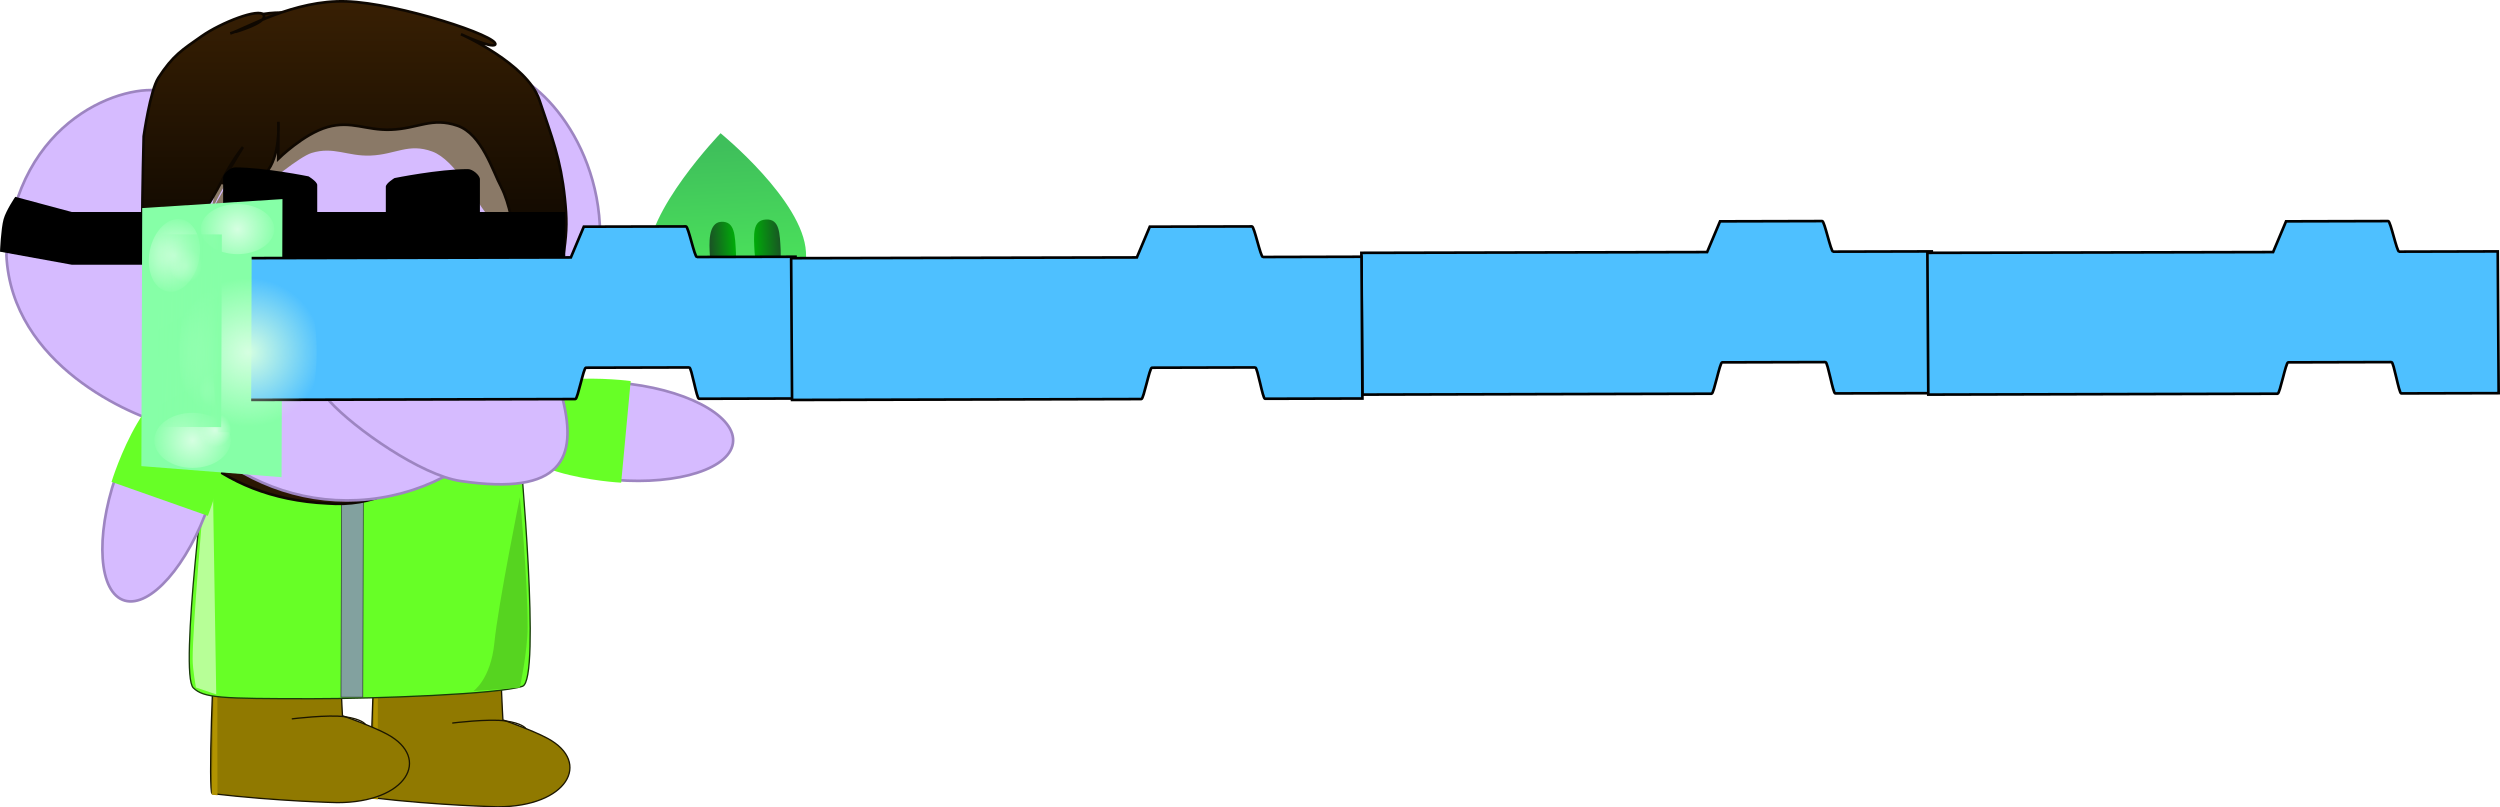 <svg version="1.1" xmlns="http://www.w3.org/2000/svg" xmlns:xlink="http://www.w3.org/1999/xlink" width="935.531" height="302.164" viewBox="0,0,935.531,302.164"><defs><linearGradient x1="228.132" y1="129.65" x2="228.132" y2="259.969" gradientUnits="userSpaceOnUse" id="color-1"><stop offset="0" stop-color="#3b2103"/><stop offset="1" stop-color="#000000"/></linearGradient><linearGradient x1="365.178" y1="190.713" x2="368.971" y2="264.976" gradientUnits="userSpaceOnUse" id="color-2"><stop offset="0" stop-color="#3fbf5b"/><stop offset="1" stop-color="#52f75b"/></linearGradient><linearGradient x1="377.651" y1="230.285" x2="387.431" y2="229.785" gradientUnits="userSpaceOnUse" id="color-3"><stop offset="0" stop-color="#00ab09"/><stop offset="1" stop-color="#185723"/></linearGradient><linearGradient x1="360.902" y1="231.14" x2="370.682" y2="230.64" gradientUnits="userSpaceOnUse" id="color-4"><stop offset="0" stop-color="#1a5125"/><stop offset="1" stop-color="#00ac09"/></linearGradient><radialGradient cx="160.545" cy="231.549" r="14.904" gradientUnits="userSpaceOnUse" id="color-5"><stop offset="0" stop-color="#d5ffe1"/><stop offset="1" stop-color="#d5ffe1" stop-opacity="0"/></radialGradient><radialGradient cx="164.854" cy="235.344" r="6.306" gradientUnits="userSpaceOnUse" id="color-6"><stop offset="0" stop-color="#d5ffe1"/><stop offset="1" stop-color="#d5ffe1" stop-opacity="0"/></radialGradient><radialGradient cx="167.333" cy="300.769" r="15.496" gradientUnits="userSpaceOnUse" id="color-7"><stop offset="0" stop-color="#d5ffe1"/><stop offset="1" stop-color="#d5ffe1" stop-opacity="0"/></radialGradient><radialGradient cx="176.078" cy="281.892" r="6.592" gradientUnits="userSpaceOnUse" id="color-8"><stop offset="0" stop-color="#d5ffe1"/><stop offset="1" stop-color="#d5ffe1" stop-opacity="0"/></radialGradient><radialGradient cx="184.168" cy="221.705" r="14.904" gradientUnits="userSpaceOnUse" id="color-9"><stop offset="0" stop-color="#d5ffe1"/><stop offset="1" stop-color="#d5ffe1" stop-opacity="0"/></radialGradient><radialGradient cx="188.118" cy="267.811" r="27.802" gradientUnits="userSpaceOnUse" id="color-10"><stop offset="0" stop-color="#d5ffe1"/><stop offset="1" stop-color="#d5ffe1" stop-opacity="0"/></radialGradient><radialGradient cx="175.72" cy="296.938" r="6.306" gradientUnits="userSpaceOnUse" id="color-11"><stop offset="0" stop-color="#d5ffe1"/><stop offset="1" stop-color="#d5ffe1" stop-opacity="0"/></radialGradient><linearGradient x1="178.174" y1="259.751" x2="154.362" y2="259.673" gradientUnits="userSpaceOnUse" id="color-12"><stop offset="0" stop-color="#86ffa7"/><stop offset="1" stop-color="#86ffa7" stop-opacity="0"/></linearGradient></defs><g transform="translate(-95.284,-135.972)"><g data-paper-data="{&quot;isPaintingLayer&quot;:true}" fill-rule="nonzero" stroke-linejoin="miter" stroke-miterlimit="10" stroke-dasharray="" stroke-dashoffset="0" style="mix-blend-mode: normal"><g data-paper-data="{&quot;index&quot;:null}" stroke-linecap="butt"><path d="M321.193,315.113c-23.85,-2.996 -40.958,-13.362 -38.213,-23.152c2.745,-9.79 24.305,-15.298 48.154,-12.302c23.85,2.996 40.958,13.362 38.213,23.152c-2.745,9.79 -24.305,15.297 -48.154,12.301z" data-paper-data="{&quot;origRot&quot;:0,&quot;index&quot;:null}" fill="#d6bbff" stroke="#9d85c1" stroke-width="1"/><path d="M283.016,291.712c2.847,-19.155 48.276,-13.155 48.276,-13.155l-3.558,38.041c0,0 -48.066,-2.363 -44.719,-24.886z" data-paper-data="{&quot;origRot&quot;:0,&quot;index&quot;:null}" fill="#67ff26" stroke="none" stroke-width="0"/></g><g><g data-paper-data="{&quot;index&quot;:null}" stroke="#1b1600" stroke-width="0.5"><path d="M234.689,434.525c-1.441,-0.169 0.217,-51.225 1.774,-63.199c0.897,-6.897 46.132,-4.082 46.015,-0.33c-0.342,10.956 1.003,34.377 1.003,34.377c0,0 11.06,3.848 16.751,6.928c16.64,9.007 7.299,25.584 -18.685,25.584c0,0 -22.146,-0.47 -46.858,-3.361z" data-paper-data="{&quot;origPos&quot;:null}" fill="#907900" stroke-linecap="butt"/><path d="M264.704,406.529c0,0 13.362,-1.656 19.664,-0.787c6.302,0.869 7.59,2.749 7.59,2.749" data-paper-data="{&quot;origPos&quot;:null}" fill="none" stroke-linecap="round"/></g><path d="M234.545,434.896l1.201,-64.608l2.882,-0.48c0,0 -1.605,3.468 -1.863,17.525c-0.21,11.438 -0.058,47.803 -0.058,47.803z" fill="#b19300" stroke="none" stroke-width="0" stroke-linecap="butt"/></g><g><g data-paper-data="{&quot;index&quot;:null}" stroke="#1b1600" stroke-width="0.5"><path d="M174.65,432.965c-1.441,-0.169 0.217,-51.225 1.774,-63.199c0.897,-6.897 46.132,-4.082 46.015,-0.33c-0.342,10.956 1.003,34.377 1.003,34.377c0,0 11.06,3.848 16.751,6.928c16.64,9.007 7.299,25.584 -18.685,25.584c0,0 -22.146,-0.47 -46.858,-3.361z" data-paper-data="{&quot;origPos&quot;:null}" fill="#907900" stroke-linecap="butt"/><path d="M204.665,404.969c0,0 13.362,-1.656 19.664,-0.787c6.302,0.869 7.59,2.749 7.59,2.749" data-paper-data="{&quot;origPos&quot;:null}" fill="none" stroke-linecap="round"/></g><path d="M174.506,433.336l1.201,-64.608l2.882,-0.48c0,0 -1.605,3.468 -1.863,17.525c-0.21,11.438 -0.058,47.803 -0.058,47.803z" fill="#b19300" stroke="none" stroke-width="0" stroke-linecap="butt"/></g><g stroke-linecap="butt"><path d="M173,304.26c11.77,-0.14 36.804,0.257 58.242,0.324c21.438,0.066 58.566,-0.505 58.566,-0.505c0,0 8.042,86.333 1.012,88.704c-8.849,2.984 -55.092,4.657 -78.781,4.657c-34.592,0 -40.465,-0.277 -44.407,-4.048c-5.432,-5.197 5.367,-89.131 5.367,-89.131z" data-paper-data="{&quot;index&quot;:null}" fill="#67ff26" stroke="#183b09" stroke-width="0.5"/><path d="M222.888,396.843l0.235,-92.111l8.161,-0c0,0 -0.107,42.756 -0.175,70.123c-0.023,9.365 -0.06,21.988 -0.06,21.988z" data-paper-data="{&quot;index&quot;:null}" fill="#82a19f" stroke="#2b3434" stroke-width="0.25"/><path d="M168.617,393.245c0,0 -1.243,-6.614 -1.243,-10.709c0,-12.286 4.213,-60.718 4.213,-60.718l3.44,0.119l1.174,73.888z" fill="#b7ff97" stroke="none" stroke-width="0"/><path d="M272.423,394.579c0,0 6.494,-4.357 7.865,-18.065c1.459,-14.588 9.541,-54.44 9.541,-54.44c0,0 2.901,29.677 2.901,48.671c0,8.812 -2.901,22.579 -2.901,22.579z" fill="#56d420" stroke="none" stroke-width="0"/></g><path d="M217.779,324.358c-84.155,-3.979 -84.926,-105.03 -84.926,-105.03c0,0 20.508,-78.643 67.588,-78.643c47.08,0 89.329,62.511 89.329,62.511c0,0 -4.178,126.577 -71.991,121.162z" data-paper-data="{&quot;index&quot;:null}" fill="#2b1702" stroke="#0f0801" stroke-width="1" stroke-linecap="butt"/><g stroke-linecap="butt"><g data-paper-data="{&quot;index&quot;:null}" stroke-width="1"><path d="M318.543,238.458c-12.279,83.251 -41.218,53.179 -56.267,49.86c-15.049,-3.319 -22.676,-50.145 -16.322,-78.952c6.354,-28.808 23.705,-49.47 38.754,-46.15c15.049,3.319 41.294,34.299 33.835,75.242z" data-paper-data="{&quot;origRot&quot;:0,&quot;origPos&quot;:null,&quot;index&quot;:null}" fill="#d6bbff" stroke="#9d85c1"/><path d="M97.683,231.463c3.725,-51.788 45.054,-64.586 58.663,-61.297c13.609,3.288 20.413,50.096 14.605,78.915c-5.809,28.819 0.822,49.203 -12.787,45.914c-13.609,-3.288 -58.547,-22.386 -60.481,-63.532z" data-paper-data="{&quot;origRot&quot;:0,&quot;origPos&quot;:null}" fill="#d6bbff" stroke="#9d85c1"/><path d="M142.762,245.653c-4.973,-47.347 27.558,-89.57 72.661,-94.307c45.103,-4.737 85.697,29.805 90.67,77.152c4.973,47.347 -27.558,89.57 -72.661,94.307c-45.103,4.737 -85.697,-29.805 -90.67,-77.152z" data-paper-data="{&quot;origPos&quot;:null,&quot;origRot&quot;:0}" fill="#d6bbff" stroke="#9d85c1"/><path d="M268.291,245.62c1.938,-3.13 8.721,-3.803 15.15,-1.504c6.429,2.3 10.07,6.701 8.132,9.831c-1.938,3.13 -8.721,3.803 -15.15,1.504c-6.429,-2.3 -10.07,-6.701 -8.132,-9.831z" data-paper-data="{&quot;origPos&quot;:null,&quot;origRot&quot;:0}" fill="#ffc0bb" stroke="none"/><path d="M137.315,241.983c0.364,-19.231 17.361,-64.857 25.945,-64.681c8.584,0.176 5.505,46.087 5.141,65.318c-0.364,19.231 1.414,50.082 -7.17,49.906c-8.584,-0.176 -24.28,-31.312 -23.916,-50.543z" data-paper-data="{&quot;origRot&quot;:0,&quot;origPos&quot;:null}" fill="#d6bbff" stroke="none"/><g data-paper-data="{&quot;origPos&quot;:null,&quot;origRot&quot;:0}" fill="#d6bbff"><path d="M305.95,285.699c5.22,21.466 0.034,35.98 -38.376,30.272c-14.63,-2.174 -39.535,-19.517 -49.029,-29.924c-9.494,-10.407 -9.926,-34.705 -9.926,-34.705l31.357,-3.383c0,0 3.93,24.97 17.705,27.333c16.486,2.828 43.048,-11.059 48.269,10.406z" data-paper-data="{&quot;origPos&quot;:null,&quot;origRot&quot;:0}" stroke="#9d85c1"/><path d="M216.749,269.758l-8.687,-22.153l29.824,-2.222l5.691,21.53z" data-paper-data="{&quot;origRot&quot;:0,&quot;origPos&quot;:null}" stroke="none"/></g><path d="M167.417,248.466c2.239,-3.162 9.932,-3.93 17.184,-1.717c7.251,2.213 11.314,6.57 9.075,9.732c-2.239,3.162 -9.932,3.93 -17.184,1.717c-7.251,-2.213 -11.314,-6.57 -9.075,-9.732z" data-paper-data="{&quot;origPos&quot;:null,&quot;origRot&quot;:0}" fill="#ffc0bb" stroke="none"/></g><path d="M161.41,203.77c-4.576,9.152 -11.66,26.308 -11.896,36.15c-0.136,5.659 5.998,34.51 -10.622,34.51c-7.074,0 -10.374,-5.029 -10.622,-10.622c-1.162,-26.26 5.206,-37.321 10.928,-60.041c0.996,-3.955 6.156,-20.792 11.533,-20.422c1.399,-0.678 2.969,-1.058 4.628,-1.058c5.866,0 10.622,4.756 10.622,10.622c1.628,1.721 -3.434,8.588 -4.57,10.861z" fill="#d6bbff" stroke="none" stroke-width="0.5"/></g><path d="M282.856,204.425l20.323,11.796c0,0 -22.477,4.128 -26.106,-0.502c-3.628,-4.63 -11.513,-19.906 -19.991,-23.031c-8.959,-3.302 -13.692,1.124 -23.155,1.499c-8.603,0.341 -13.742,-3.502 -22.026,-0.979c-4.609,1.404 -17.112,11.899 -17.112,11.899l0.054,-13.863c0,0 0.788,13.174 -4.394,19.133c-5.182,5.958 -15.46,3.696 -15.46,3.696l7.518,-13.36c0,0 -3.728,4.789 -7.34,12.611c-3.612,7.822 12.034,-49.924 14.851,-54.616c5.09,-8.479 60.922,7.97 74.006,7.082c8.903,-0.604 18.831,38.634 18.831,38.634z" data-paper-data="{&quot;index&quot;:null}" fill="#8a7967" stroke="#000000" stroke-width="0" stroke-linecap="butt"/><path d="M282.867,206.034c-3.168,-5.967 -7.269,-19.906 -16.396,-23.031c-9.645,-3.302 -14.74,1.123 -24.927,1.499c-9.262,0.341 -14.794,-3.502 -23.712,-0.979c-8.918,2.523 -18.422,11.899 -18.422,11.899l0.058,-13.863c0,0 0.849,13.174 -4.73,19.133c-5.579,5.958 -16.644,3.696 -16.644,3.696l8.094,-13.36c0,0 -4.014,4.789 -7.902,12.611c-3.889,7.822 -11.233,18.516 -17.872,30.059c-6.64,11.543 3.627,33.46 3.627,33.46c0,0 -10.907,-22.904 -11.909,-25.398c-0.105,-0.261 -3.682,-10.13 -3.65,-18.595c0.064,-17.288 0.572,-36.188 0.572,-36.188c0,0 2.435,-17.145 5.468,-21.838c5.48,-8.479 8.988,-10.534 16.217,-15.617c7.229,-5.083 21.663,-10.722 23.222,-7.924c1.697,3.047 -12.607,6.941 -12.516,6.912c5.729,-1.814 23.894,-12.672 43.453,-12.009c19.559,0.663 57.32,13.092 55.709,16.142c-1.177,1.624 -12.821,-3.873 -12.821,-3.873c0,0 24.759,10.991 29.335,24.607c4.734,14.085 7.975,21.993 9.527,36.771c0.8,7.622 0.81,11.998 -0.265,19.586c-3.153,22.247 -5.587,16.429 -5.587,16.429c0,0 -14.772,-9.487 -13.187,-23.365c0,0 -1.569,-10.799 -4.737,-16.766z" data-paper-data="{&quot;index&quot;:null}" fill="url(#color-1)" stroke="#0f0801" stroke-width="1" stroke-linecap="butt"/><g fill="#000000" stroke-width="0" stroke-linecap="butt"><path d="M122.204,235.046l-26.92,-4.886c0,0 0.365,-8.646 1.349,-12.187c0.913,-3.283 4.358,-8.343 4.358,-8.343l21.213,5.687h184.579v19.729z" data-paper-data="{&quot;index&quot;:null}" stroke="#000000"/><path d="M239.662,246.896c0,-5.703 0,-23.72 0,-41.054c0,-1.261 3.24,-3.23 3.24,-3.23c0,0 16.549,-3.361 27.512,-3.361c1.741,0 4.46,2.31 4.46,3.789c0,17.224 0,38.759 0,44.135c0,1.792 -2.719,4.591 -4.46,4.591c0,0 -21.204,0 -26.354,0c-1.717,0 -4.399,-2.97 -4.399,-4.871z" data-paper-data="{&quot;index&quot;:null}" stroke="#00360a"/><path d="M213.994,246.256c0,1.901 -2.682,4.871 -4.399,4.871c-5.15,0 -26.354,0 -26.354,0c-1.741,0 -4.46,-2.8 -4.46,-4.591c0,-5.376 0,-26.911 0,-44.135c0,-1.479 2.719,-3.789 4.46,-3.789c10.963,0 27.512,3.361 27.512,3.361c0,0 3.24,1.969 3.24,3.23c0,17.333 0,35.351 0,41.054z" data-paper-data="{&quot;index&quot;:null}" stroke="#00360a"/></g><g data-paper-data="{&quot;index&quot;:null}"><path d="M337.672,233.356c-0.934,-18.298 27.257,-47.531 27.257,-47.531c0,0 30.972,25.208 31.957,44.507c0.986,19.299 -11.563,33.809 -27.915,34.644c-16.351,0.835 -30.365,-13.322 -31.299,-31.62z" data-paper-data="{&quot;origPos&quot;:null,&quot;index&quot;:null}" fill="url(#color-2)" stroke="#0066ff" stroke-width="0" stroke-linecap="butt"/><g data-paper-data="{&quot;index&quot;:null}"><g data-paper-data="{&quot;origPos&quot;:null}" stroke="#ffffff" stroke-width="0" stroke-linecap="butt"><path d="M387.431,229.785c0.336,6.583 -1.581,12.031 -4.282,12.169c-2.701,0.138 -5.163,-5.087 -5.499,-11.67c-0.336,-6.583 -0.847,-11.907 4.282,-12.169c5.129,-0.262 5.163,5.087 5.499,11.67z" data-paper-data="{&quot;origPos&quot;:null,&quot;index&quot;:null}" fill="url(#color-3)"/><path d="M370.682,230.64c0.336,6.583 -1.581,12.031 -4.282,12.169c-2.701,0.138 -5.163,-5.087 -5.499,-11.67c-0.171,-3.346 -0.847,-11.907 4.282,-12.169c5.129,-0.262 5.163,5.087 5.499,11.67z" data-paper-data="{&quot;origPos&quot;:null,&quot;index&quot;:null}" fill="url(#color-4)"/></g><path d="M380.086,251.26c0,0 -2.798,1.677 -4.156,1.761c-1.909,0.119 -4.215,-1.239 -4.215,-1.239" data-paper-data="{&quot;origPos&quot;:null}" fill="none" stroke="#268436" stroke-width="2.5" stroke-linecap="round"/></g></g><g data-paper-data="{&quot;index&quot;:null}" stroke-linecap="butt"><path d="M140.056,310.307c8.707,-22.405 22.923,-36.478 31.751,-31.434c8.828,5.044 8.926,27.296 0.219,49.7c-8.707,22.404 -22.923,36.478 -31.751,31.434c-8.828,-5.044 -8.926,-27.296 -0.219,-49.7z" data-paper-data="{&quot;origRot&quot;:0,&quot;index&quot;:null}" fill="#d6bbff" stroke="#9d85c1" stroke-width="1"/><path d="M172.04,278.969c17.887,7.42 1.017,50.026 1.017,50.026l-36.033,-12.704c0,0 13.984,-46.047 35.016,-37.322z" data-paper-data="{&quot;origRot&quot;:0,&quot;index&quot;:null}" fill="#67ff26" stroke="none" stroke-width="0"/></g><path d="M148.187,310.4l0.317,-96.569l52.485,-3.355l-0.342,104.065z" data-paper-data="{&quot;index&quot;:null}" fill="#86ffa7" stroke="#000000" stroke-width="0" stroke-linecap="butt"/><path d="M151.347,229.718c1.483,-7.452 6.804,-12.673 11.883,-11.662c5.08,1.011 7.995,7.872 6.511,15.324c-1.483,7.452 -6.804,12.673 -11.883,11.662c-5.079,-1.011 -7.995,-7.872 -6.511,-15.324z" data-paper-data="{&quot;origRot&quot;:0,&quot;index&quot;:null}" fill="url(#color-5)" stroke="none" stroke-width="0" stroke-linecap="butt"/><path d="M164.877,228.348c3.215,0.011 5.81,3.152 5.798,7.016c-0.013,3.864 -2.629,6.988 -5.844,6.977c-3.215,-0.011 -5.81,-3.152 -5.798,-7.016c0.013,-3.864 2.629,-6.988 5.844,-6.977z" data-paper-data="{&quot;index&quot;:null}" fill="url(#color-6)" stroke="none" stroke-width="0" stroke-linecap="butt"/><g data-paper-data="{&quot;origRot&quot;:0}" fill="#4ec0ff" stroke="#000000" stroke-width="1" stroke-linecap="butt"><g><path d="M818.17,230.049l0.339,53.051c0,0 -22.232,0.056 -36.462,0.092c-0.868,0.002 -2.765,-11.72 -3.632,-11.718c-10.412,0.026 -28.273,0.071 -38.685,0.098c-0.868,0.002 -3.059,11.735 -3.927,11.737c-2.603,0.007 -130.729,0.33 -130.729,0.33l-0.339,-53.051l129.37,-0.285l4.843,-11.502c0,0 20.366,-0.051 38.24,-0.097c0.868,-0.002 3.208,11.44 4.075,11.438c14.924,-0.038 36.906,-0.093 36.906,-0.093z" data-paper-data="{&quot;origRot&quot;:0}"/><path d="M1029.972,230.049l0.339,53.051c0,0 -22.232,0.056 -36.462,0.092c-0.868,0.002 -2.765,-11.72 -3.632,-11.718c-10.412,0.026 -28.273,0.071 -38.685,0.098c-0.868,0.002 -3.059,11.735 -3.927,11.737c-2.603,0.007 -130.729,0.33 -130.729,0.33l-0.339,-53.051l129.37,-0.285l4.843,-11.502c0,0 20.366,-0.051 38.24,-0.097c0.868,-0.002 3.208,11.44 4.075,11.438c14.924,-0.038 36.906,-0.093 36.906,-0.093z" data-paper-data="{&quot;origRot&quot;:0}"/></g><g><path d="M392.973,232.049l0.339,53.051c0,0 -22.232,0.056 -36.462,0.092c-0.868,0.002 -2.765,-11.72 -3.632,-11.718c-10.412,0.026 -28.273,0.071 -38.685,0.098c-0.868,0.002 -3.059,11.735 -3.927,11.737c-2.603,0.007 -130.728,0.33 -130.728,0.33l-0.339,-53.051l129.37,-0.285l4.843,-11.502c0,0 20.366,-0.051 38.24,-0.097c0.868,-0.002 3.208,11.44 4.075,11.438c14.924,-0.038 36.906,-0.093 36.906,-0.093z" data-paper-data="{&quot;origRot&quot;:0}"/><path d="M604.775,232.049l0.339,53.051c0,0 -22.232,0.056 -36.462,0.092c-0.868,0.002 -2.765,-11.72 -3.632,-11.718c-10.412,0.026 -28.273,0.071 -38.685,0.098c-0.868,0.002 -3.059,11.735 -3.927,11.737c-2.603,0.007 -130.729,0.33 -130.729,0.33l-0.339,-53.051l129.37,-0.285l4.843,-11.502c0,0 20.367,-0.051 38.24,-0.097c0.868,-0.002 3.207,11.44 4.075,11.438c14.924,-0.038 36.906,-0.093 36.906,-0.093z" data-paper-data="{&quot;origRot&quot;:0}"/></g></g><path d="M167.367,290.465c7.9,0.026 14.289,4.66 14.271,10.351c-0.019,5.691 -6.438,10.283 -14.338,10.257c-7.9,-0.026 -14.289,-4.66 -14.271,-10.351c0.019,-5.691 6.438,-10.283 14.338,-10.257z" data-paper-data="{&quot;index&quot;:null}" fill="url(#color-7)" stroke="none" stroke-width="0" stroke-linecap="butt"/><path d="M176.112,271.51c3.361,0.011 6.07,4.668 6.051,10.402c-0.019,5.734 -2.759,10.373 -6.119,10.362c-3.361,-0.011 -6.07,-4.668 -6.051,-10.402c0.019,-5.734 2.759,-10.373 6.119,-10.362z" data-paper-data="{&quot;index&quot;:null}" fill="url(#color-8)" stroke="none" stroke-width="0" stroke-linecap="butt"/><path d="M176.842,297.706c0,0 -2.162,-18.084 -2.024,-40.134c0.147,-23.625 2.812,-35.709 2.812,-35.709l11.855,0.48l-0.248,75.403z" data-paper-data="{&quot;index&quot;:null}" fill="#86ffa7" stroke="none" stroke-width="0" stroke-linecap="butt"/><path d="M170.411,221.66c0.017,-5.179 6.19,-9.357 13.789,-9.332c7.598,0.025 13.744,4.244 13.727,9.423c-0.017,5.179 -6.19,9.357 -13.789,9.332c-7.598,-0.025 -13.744,-4.244 -13.727,-9.423z" data-paper-data="{&quot;index&quot;:null}" fill="url(#color-9)" stroke="none" stroke-width="0" stroke-linecap="butt"/><path d="M188.27,221.501c14.174,0.047 25.596,20.818 25.512,46.394c-0.084,25.576 -11.642,46.272 -25.816,46.226c-14.174,-0.047 -25.596,-20.818 -25.512,-46.394c0.084,-25.576 11.642,-46.272 25.816,-46.226z" data-paper-data="{&quot;index&quot;:null}" fill="url(#color-10)" stroke="none" stroke-width="0" stroke-linecap="butt"/><path d="M175.743,289.941c3.215,0.011 5.81,3.152 5.798,7.016c-0.013,3.864 -2.629,6.988 -5.844,6.977c-3.215,-0.011 -5.81,-3.152 -5.798,-7.016c0.013,-3.864 2.629,-6.988 5.844,-6.977z" data-paper-data="{&quot;index&quot;:null}" fill="url(#color-11)" stroke="none" stroke-width="0" stroke-linecap="butt"/><path d="M154.244,295.721l0.237,-72.096l23.812,0.078l-0.237,72.096z" data-paper-data="{&quot;index&quot;:null}" fill="url(#color-12)" stroke="none" stroke-width="NaN" stroke-linecap="butt"/></g></g></svg>
